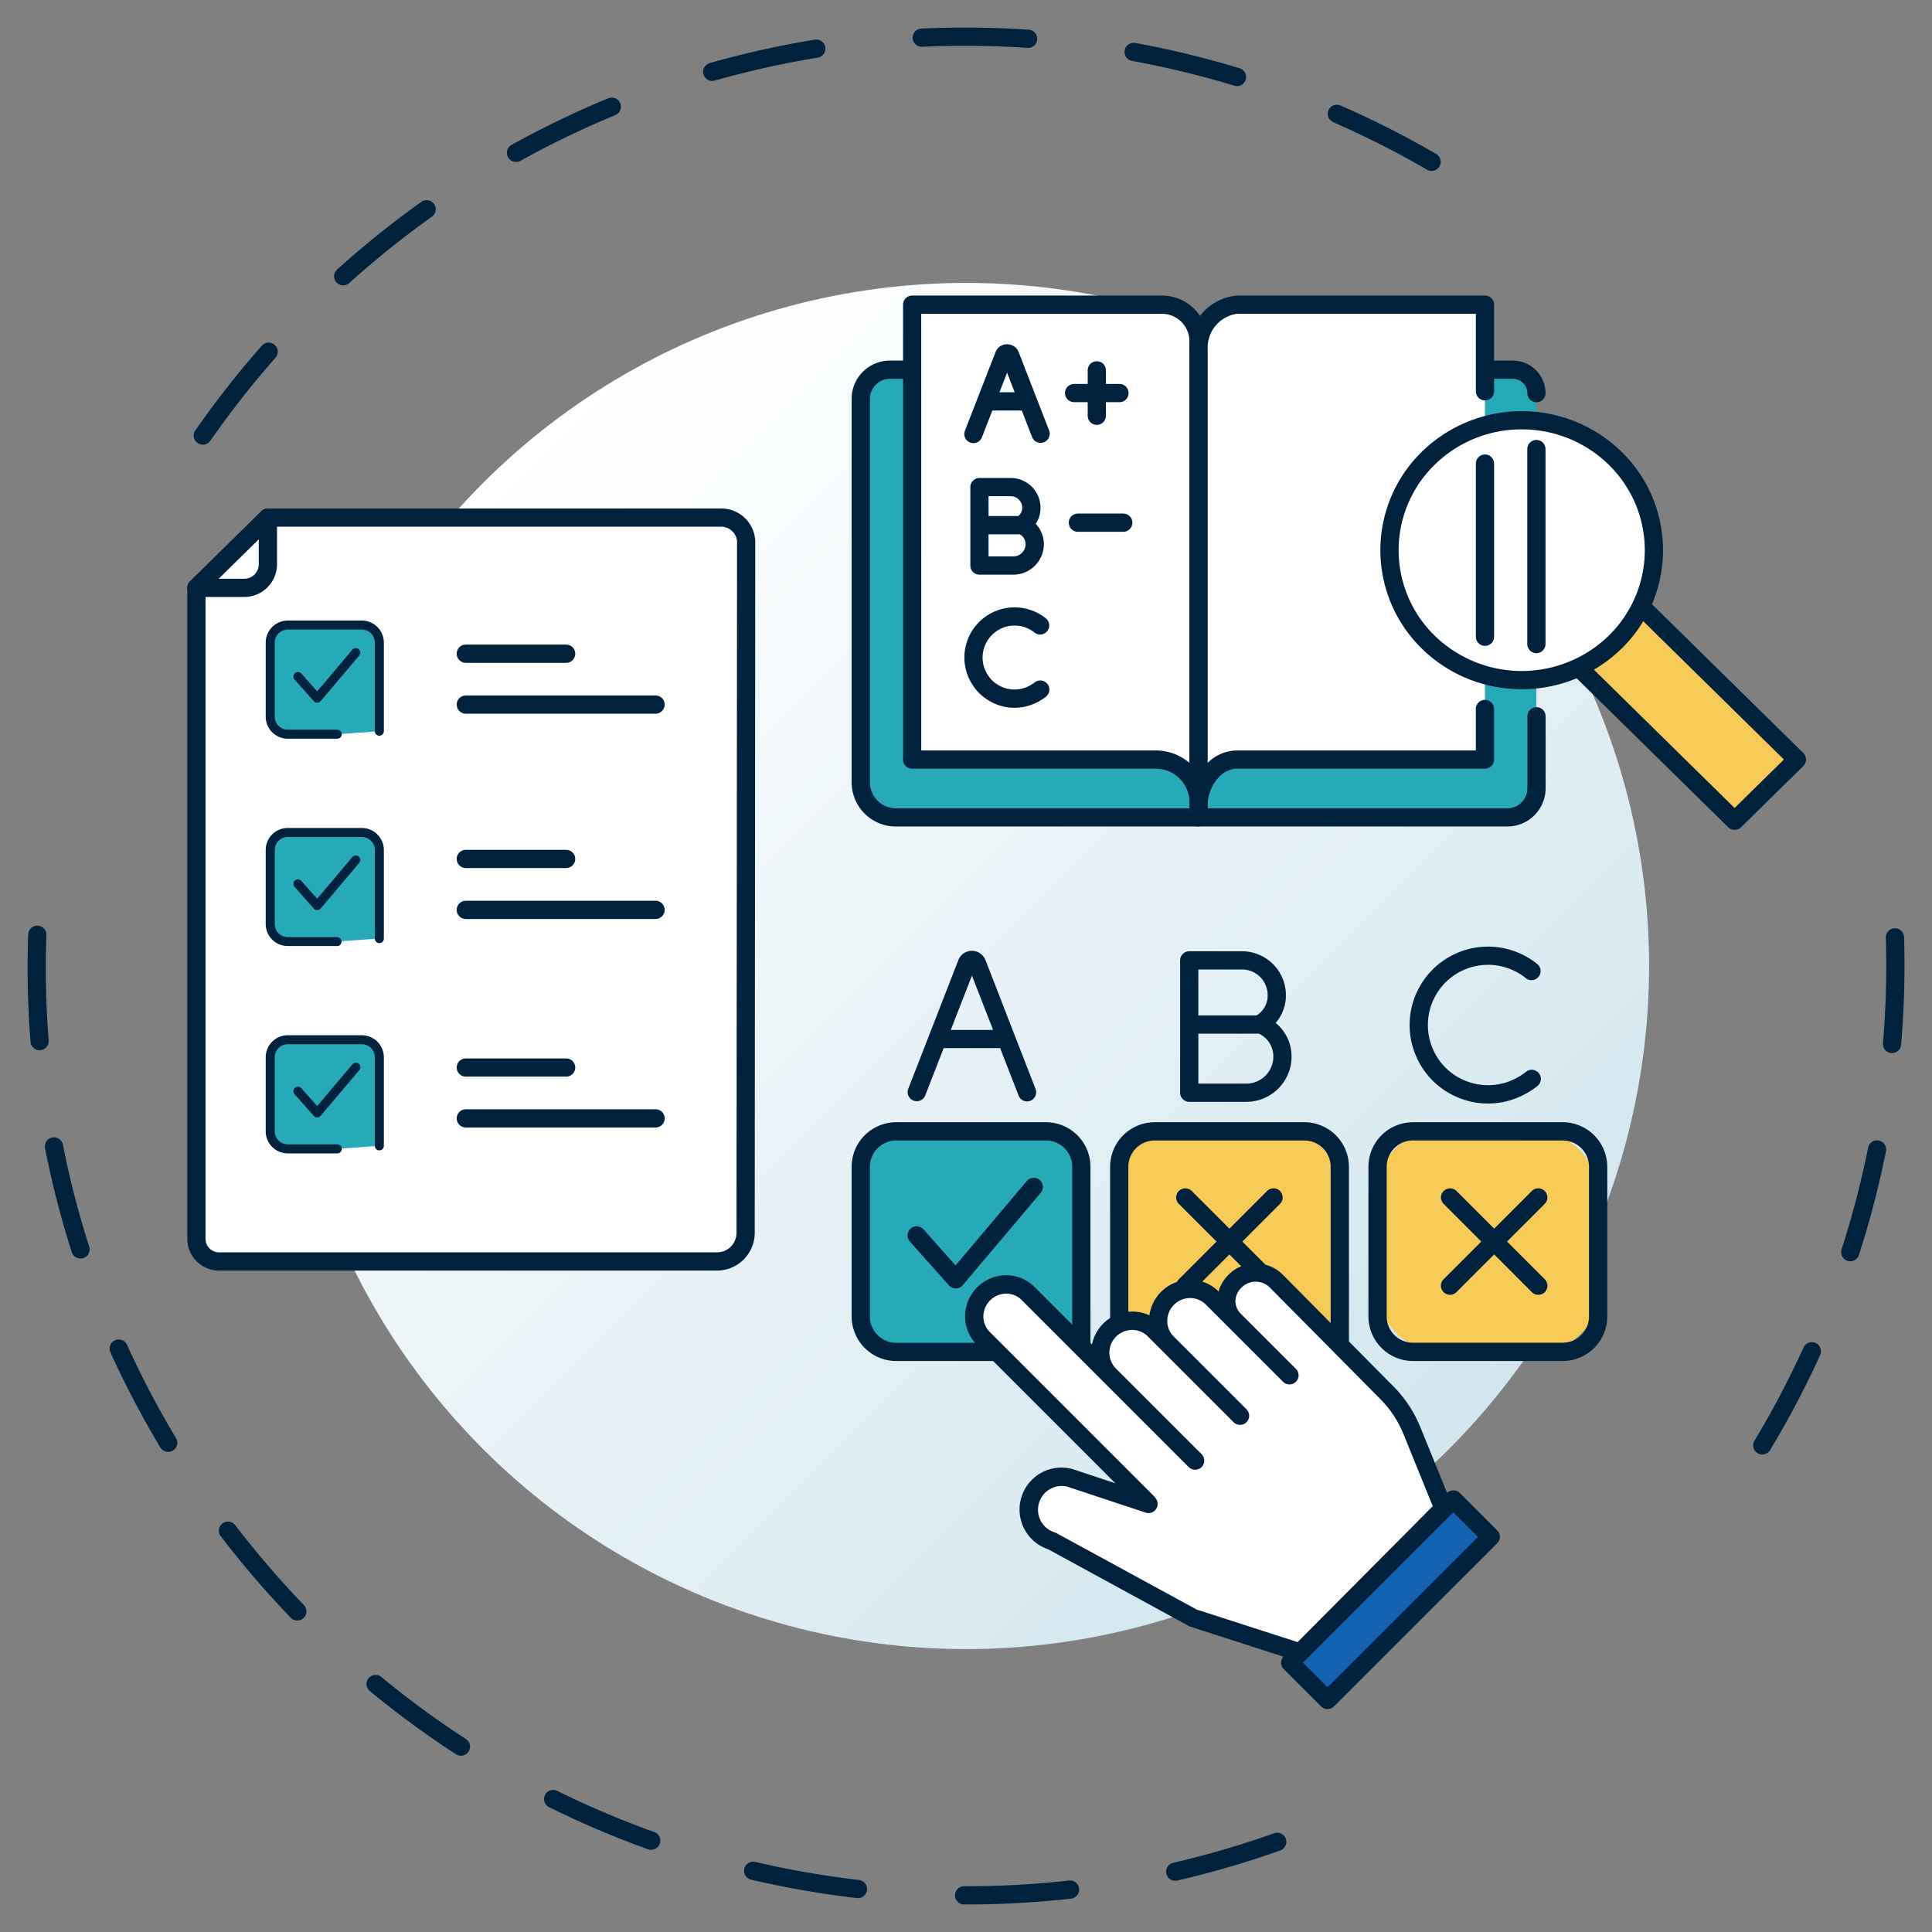 <svg id="Grupo_26712" data-name="Grupo 26712" xmlns="http://www.w3.org/2000/svg" xmlns:xlink="http://www.w3.org/1999/xlink" width="110.251" height="110.252" viewBox="0 0 110.251 110.252">
  <rect x="0" y="0" width="110.251" height="110.252" fill="#808080" stroke="none"/>
  <defs>
    <linearGradient id="linear-gradient" x1="0.5" x2="0.5" y2="1" gradientUnits="objectBoundingBox">
      <stop offset="0" stop-color="#fff"/>
      <stop offset="1" stop-color="#d2e6ee"/>
    </linearGradient>
  </defs>
  <g id="Grupo_26657" data-name="Grupo 26657" transform="translate(100.045 52.989)">
    <path id="Trazado_67499" data-name="Trazado 67499" d="M1807.31,4821.872a.52.52,0,0,1-.445-.788,52.306,52.306,0,0,0,2.8-5.316.52.52,0,0,1,.947.431,53.546,53.546,0,0,1-2.855,5.422A.52.52,0,0,1,1807.31,4821.872Zm5.021-11.026a.521.521,0,0,1-.495-.681,52.511,52.511,0,0,0,1.516-5.813.52.52,0,0,1,1.02.2,53.8,53.8,0,0,1-1.546,5.93A.521.521,0,0,1,1812.331,4810.846Zm2.385-11.88-.044,0a.519.519,0,0,1-.474-.562c.125-1.475.188-2.971.188-4.446,0-.52-.008-1.044-.023-1.561a.52.52,0,1,1,1.039-.031c.016.527.024,1.063.024,1.592,0,1.505-.064,3.03-.192,4.533A.52.52,0,0,1,1814.715,4798.966Z" transform="translate(-1806.79 -4791.86)" fill="#00223d"/>
  </g>
  <g id="Grupo_26658" data-name="Grupo 26658" transform="translate(11.055 1.573)">
    <path id="Trazado_67500" data-name="Trazado 67500" d="M1656.728,4728.661a.52.52,0,0,1-.426-.817,53.5,53.5,0,0,1,3.782-4.82.52.52,0,1,1,.78.687,52.671,52.671,0,0,0-3.708,4.728A.521.521,0,0,1,1656.728,4728.661Zm8.012-9.09a.519.519,0,0,1-.348-.905l.133-.12a54.047,54.047,0,0,1,4.642-3.721.52.52,0,1,1,.6.846,53.212,53.212,0,0,0-4.553,3.649l-.13.117A.52.52,0,0,1,1664.74,4719.571Zm62.108-6.533a.516.516,0,0,1-.261-.071,52.432,52.432,0,0,0-5.361-2.714.52.52,0,0,1,.416-.953,53.37,53.37,0,0,1,5.467,2.768.52.52,0,0,1-.261.97Zm-52.249-.512a.52.52,0,0,1-.252-.975,53.718,53.718,0,0,1,5.52-2.659.52.52,0,0,1,.4.961,52.512,52.512,0,0,0-5.413,2.608A.524.524,0,0,1,1674.6,4712.526Zm41.143-4.328a.509.509,0,0,1-.151-.023,52.381,52.381,0,0,0-5.84-1.416.52.52,0,1,1,.188-1.023,53.459,53.459,0,0,1,5.955,1.444.52.52,0,0,1-.151,1.018Zm-29.944-.295a.52.52,0,0,1-.142-1.02,53.526,53.526,0,0,1,5.98-1.332.52.52,0,1,1,.167,1.026,52.588,52.588,0,0,0-5.864,1.306A.526.526,0,0,1,1685.8,4707.9Zm18.024-1.886h-.035a52.983,52.983,0,0,0-6.008-.063.52.52,0,1,1-.048-1.039,54.154,54.154,0,0,1,6.126.064.52.52,0,0,1-.034,1.039Z" transform="translate(-1656.209 -4704.857)" fill="#00223d"/>
  </g>
  <g id="Grupo_26659" data-name="Grupo 26659" transform="translate(1.57 52.827)">
    <path id="Trazado_67501" data-name="Trazado 67501" d="M1693.772,4847.437h-.164a.52.52,0,0,1,0-1.04h.157a52.552,52.552,0,0,0,5.844-.327.52.52,0,0,1,.116,1.033A53.431,53.431,0,0,1,1693.772,4847.437Zm-6.221-.362-.061,0a54.6,54.6,0,0,1-6.037-1.052.52.52,0,0,1,.236-1.013,53.454,53.454,0,0,0,5.922,1.031.52.52,0,0,1-.06,1.036Zm18.1-.989a.52.52,0,0,1-.116-1.026,52.343,52.343,0,0,0,5.767-1.686.52.52,0,1,1,.349.98,53.463,53.463,0,0,1-5.882,1.719A.506.506,0,0,1,1705.649,4846.085Zm-29.9-1.765a.527.527,0,0,1-.176-.03,53.227,53.227,0,0,1-5.64-2.4.52.52,0,1,1,.461-.932,52.091,52.091,0,0,0,5.53,2.347.52.52,0,0,1-.176,1.01Zm-10.859-5.372a.519.519,0,0,1-.283-.084,53.5,53.5,0,0,1-4.939-3.625.52.52,0,0,1,.662-.8,52.215,52.215,0,0,0,4.842,3.554.52.52,0,0,1-.284.957Zm-9.337-7.716a.516.516,0,0,1-.375-.159c-1.05-1.092-2.068-2.243-3.026-3.423q-.493-.608-.967-1.225a.52.52,0,1,1,.826-.632q.465.606.948,1.2c.94,1.157,1.938,2.287,2.969,3.358a.519.519,0,0,1-.375.88Zm-7.369-9.621a.519.519,0,0,1-.446-.252,53.575,53.575,0,0,1-2.848-5.426.52.52,0,0,1,.947-.43,52.547,52.547,0,0,0,2.793,5.32.521.521,0,0,1-.446.788Zm-5-11.035a.52.52,0,0,1-.5-.362,53.183,53.183,0,0,1-1.528-5.933.52.52,0,0,1,1.021-.2,51.992,51.992,0,0,0,1.5,5.817.52.52,0,0,1-.336.654A.532.532,0,0,1,1643.181,4810.577Zm-2.338-11.887a.52.52,0,0,1-.518-.479c-.11-1.4-.166-2.821-.166-4.227,0-.632.011-1.27.033-1.9a.52.52,0,0,1,1.04.037c-.022.615-.033,1.242-.033,1.862,0,1.378.054,2.773.162,4.145a.519.519,0,0,1-.477.559Z" transform="translate(-1640.159 -4791.585)" fill="#00223d"/>
  </g>
  <circle id="Elipse_2835" data-name="Elipse 2835" cx="38.98" cy="38.98" r="38.98" transform="translate(0 55.126) rotate(-45)" fill="url(#linear-gradient)"/>
  <g id="Grupo_26678" data-name="Grupo 26678" transform="translate(48.599 54.02)">
    <g id="Grupo_26660" data-name="Grupo 26660" transform="translate(0 10.018)">
      <path id="Trazado_67502" data-name="Trazado 67502" d="M1728.354,4824.023h-5.715a2.022,2.022,0,0,1-2.022-2.021v-8.545a2.022,2.022,0,0,1,2.022-2.021h8.546a2.021,2.021,0,0,1,2.021,2.021v10.221Z" transform="translate(-1720.098 -4810.915)" fill="#26aab7"/>
      <path id="Trazado_67503" data-name="Trazado 67503" d="M1727.995,4824.184h-5.715a2.544,2.544,0,0,1-2.541-2.542V4813.1a2.544,2.544,0,0,1,2.541-2.542h8.546a2.545,2.545,0,0,1,2.541,2.542v10.221a.52.52,0,1,1-1.04,0V4813.1a1.5,1.5,0,0,0-1.5-1.5h-8.546a1.5,1.5,0,0,0-1.5,1.5v8.545a1.5,1.5,0,0,0,1.5,1.5h5.715a.52.52,0,0,1,0,1.04Z" transform="translate(-1719.738 -4810.555)" fill="#00223d"/>
    </g>
    <g id="Grupo_26661" data-name="Grupo 26661" transform="translate(14.746 10.018)">
      <path id="Trazado_67504" data-name="Trazado 67504" d="M1745.57,4822.385v-8.929a2.021,2.021,0,0,1,2.021-2.021h8.545a2.021,2.021,0,0,1,2.021,2.021V4823.6Z" transform="translate(-1745.05 -4810.915)" fill="#f5ca56"/>
      <path id="Trazado_67505" data-name="Trazado 67505" d="M1757.8,4823.763a.521.521,0,0,1-.52-.52V4813.1a1.5,1.5,0,0,0-1.5-1.5h-8.545a1.5,1.5,0,0,0-1.5,1.5v8.929a.52.52,0,1,1-1.04,0V4813.1a2.545,2.545,0,0,1,2.541-2.542h8.545a2.545,2.545,0,0,1,2.541,2.542v10.146A.52.52,0,0,1,1757.8,4823.763Z" transform="translate(-1744.69 -4810.555)" fill="#00223d"/>
    </g>
    <g id="Grupo_26662" data-name="Grupo 26662" transform="translate(29.492 10.018)">
      <rect id="Rectángulo_25696" data-name="Rectángulo 25696" width="12.588" height="12.588" rx="3.42" transform="translate(0.52 0.52)" fill="#f5ca56"/>
      <path id="Trazado_67506" data-name="Trazado 67506" d="M1780.729,4824.184h-8.545a2.545,2.545,0,0,1-2.542-2.542V4813.1a2.545,2.545,0,0,1,2.542-2.542h8.545a2.545,2.545,0,0,1,2.541,2.542v8.545A2.545,2.545,0,0,1,1780.729,4824.184Zm-8.545-12.588a1.5,1.5,0,0,0-1.5,1.5v8.545a1.5,1.5,0,0,0,1.5,1.5h8.545a1.5,1.5,0,0,0,1.5-1.5V4813.1a1.5,1.5,0,0,0-1.5-1.5Z" transform="translate(-1769.642 -4810.555)" fill="#00223d"/>
    </g>
    <g id="Grupo_26663" data-name="Grupo 26663" transform="translate(3.195 0.236)">
      <path id="Trazado_67507" data-name="Trazado 67507" d="M1731.962,4802.6a.52.52,0,0,1-.485-.332l-1.052-2.708H1727.2l-1.054,2.708a.52.52,0,0,1-.969-.377l2.854-7.333a.913.913,0,0,1,.178-.295.832.832,0,0,1,1.189-.014.89.89,0,0,1,.2.314l2.847,7.328a.521.521,0,0,1-.485.708Zm-4.355-4.079h2.414l-1.206-3.1Z" transform="translate(-1725.144 -4794.003)" fill="#00223d"/>
    </g>
    <g id="Grupo_26664" data-name="Grupo 26664" transform="translate(18.747 0.264)">
      <path id="Trazado_67508" data-name="Trazado 67508" d="M1755.238,4802.644h-3.259a.52.52,0,0,1-.52-.52v-7.552a.52.52,0,0,1,.52-.521h3.01a2.508,2.508,0,0,1,2.506,2.505,2.379,2.379,0,0,1-.584,1.585,2.482,2.482,0,0,1,.907,1.921A2.584,2.584,0,0,1,1755.238,4802.644Zm-2.739-1.04h2.739a1.543,1.543,0,0,0,1.541-1.541,1.441,1.441,0,0,0-.821-1.309H1752.5Zm0-3.89h3.32a1.328,1.328,0,0,0,.636-1.158,1.466,1.466,0,0,0-1.466-1.465h-2.49Z" transform="translate(-1751.46 -4794.051)" fill="#00223d"/>
    </g>
    <g id="Grupo_26665" data-name="Grupo 26665" transform="translate(31.847)">
      <path id="Trazado_67509" data-name="Trazado 67509" d="M1778.1,4802.556a4.349,4.349,0,0,1-1.717-.343,4.439,4.439,0,0,1-2.416-2.416,4.473,4.473,0,0,1,6.97-5.175.52.52,0,0,1-.66.8,3.434,3.434,0,0,0-5.354,3.963,3.4,3.4,0,0,0,1.867,1.868,3.446,3.446,0,0,0,2.447.065,3.771,3.771,0,0,0,1.036-.577.52.52,0,0,1,.638.822,4.814,4.814,0,0,1-1.32.733A4.36,4.36,0,0,1,1778.1,4802.556Z" transform="translate(-1773.627 -4793.604)" fill="#00223d"/>
    </g>
    <g id="Grupo_26668" data-name="Grupo 26668" transform="translate(18.522 13.794)">
      <g id="Grupo_26666" data-name="Grupo 26666">
        <path id="Trazado_67510" data-name="Trazado 67510" d="M1755.873,4822.258a.518.518,0,0,1-.368-.152l-4.273-4.272a.52.52,0,0,1,.735-.736l4.273,4.273a.52.52,0,0,1-.368.887Z" transform="translate(-1751.08 -4816.946)" fill="#00223d"/>
      </g>
      <g id="Grupo_26667" data-name="Grupo 26667">
        <path id="Trazado_67511" data-name="Trazado 67511" d="M1751.6,4823.021a.52.52,0,0,1-.368-.887l5.035-5.036a.52.52,0,0,1,.735.736l-5.035,5.034A.515.515,0,0,1,1751.6,4823.021Z" transform="translate(-1751.08 -4816.946)" fill="#00223d"/>
      </g>
    </g>
    <g id="Grupo_26671" data-name="Grupo 26671" transform="translate(33.628 13.794)">
      <g id="Grupo_26669" data-name="Grupo 26669">
        <path id="Trazado_67512" data-name="Trazado 67512" d="M1782.2,4823.021a.514.514,0,0,1-.368-.152l-5.035-5.034a.52.52,0,0,1,.735-.736l5.036,5.036a.52.52,0,0,1-.368.887Z" transform="translate(-1776.641 -4816.946)" fill="#00223d"/>
      </g>
      <g id="Grupo_26670" data-name="Grupo 26670">
        <path id="Trazado_67513" data-name="Trazado 67513" d="M1777.161,4823.021a.52.52,0,0,1-.368-.887l5.035-5.036a.52.52,0,1,1,.736.736l-5.036,5.034A.514.514,0,0,1,1777.161,4823.021Z" transform="translate(-1776.641 -4816.946)" fill="#00223d"/>
      </g>
    </g>
    <g id="Grupo_26673" data-name="Grupo 26673" transform="translate(3.19 13.202)">
      <g id="Grupo_26672" data-name="Grupo 26672">
        <path id="Trazado_67514" data-name="Trazado 67514" d="M1727.887,4822.248a.523.523,0,0,1-.389-.174l-2.23-2.507a.52.52,0,0,1,.777-.692l1.832,2.059,4.056-4.805a.52.52,0,1,1,.794.671l-4.443,5.264a.52.52,0,0,1-.391.185Z" transform="translate(-1725.136 -4815.944)" fill="#00223d"/>
      </g>
    </g>
    <g id="Grupo_26677" data-name="Grupo 26677" transform="translate(6.474 18.079)">
      <g id="Grupo_26675" data-name="Grupo 26675">
        <g id="Grupo_26674" data-name="Grupo 26674">
          <path id="Trazado_67515" data-name="Trazado 67515" d="M1758.351,4838.53l-1.8-4.427a6.626,6.626,0,0,0-1.433-2.171l-6.321-6.38a1.661,1.661,0,0,0-2.347.018,1.535,1.535,0,0,0-.017,2.242l3.115,3.115-4.4-4.4a1.81,1.81,0,0,0-2.56,2.56l4.155,4.155-.745-.745-4.155-4.155a1.811,1.811,0,0,0-2.561,2.56l4.9,4.9-9.532-9.533a1.811,1.811,0,0,0-2.56,2.561l9.374,9.373.056.075-4.506-1.493a1.874,1.874,0,0,0-1.006,3.609l8.056,4.395,6.112,1.974Z" transform="translate(-1731.053 -4824.556)" fill="#fff"/>
          <path id="Trazado_67516" data-name="Trazado 67516" d="M1749.816,4846.92a.516.516,0,0,1-.16-.025l-6.112-1.973a.585.585,0,0,1-.089-.039l-8.014-4.372a2.394,2.394,0,0,1,1.337-4.594l.039.011,2.453.813-7.907-7.906a2.275,2.275,0,0,1-.669-1.638,2.351,2.351,0,0,1,2.326-2.327h.018a2.273,2.273,0,0,1,1.62.669l3.277,3.277a2.348,2.348,0,0,1,2.278-1.873h.018a2.291,2.291,0,0,1,.981.217,2.352,2.352,0,0,1,2.306-2.033h.018a2.272,2.272,0,0,1,1.62.669,2.214,2.214,0,0,1,.57-.954,2.183,2.183,0,0,1,3.083-.018l6.323,6.382a7.11,7.11,0,0,1,1.545,2.342l1.8,4.427a.519.519,0,0,1-.113.562l-8.174,8.229A.52.52,0,0,1,1749.816,4846.92Zm-5.906-2.973,5.763,1.86,7.708-7.76-1.668-4.108a6.078,6.078,0,0,0-1.32-2l-6.321-6.38a1.142,1.142,0,0,0-1.61.02,1.1,1.1,0,0,0-.343.761,1.035,1.035,0,0,0,.326.746l3.115,3.115a.52.52,0,1,1-.735.735l-4.4-4.4a1.264,1.264,0,0,0-.9-.365,1.31,1.31,0,0,0-1.294,1.294,1.243,1.243,0,0,0,.365.9l4.156,4.155a.52.52,0,1,1-.736.736l-4.9-4.9a1.235,1.235,0,0,0-.895-.365,1.3,1.3,0,0,0-.911.384,1.28,1.28,0,0,0-.02,1.806l4.9,4.9a.519.519,0,0,1,0,.735.521.521,0,0,1-.735,0l-9.532-9.533a1.244,1.244,0,0,0-.885-.364,1.309,1.309,0,0,0-1.3,1.294,1.24,1.24,0,0,0,.364.895l9.374,9.374a.465.465,0,0,1,.051.059l.055.075a.52.52,0,0,1-.582.8l-4.485-1.486a1.355,1.355,0,0,0-1.634,1.055,1.352,1.352,0,0,0,.925,1.558.52.52,0,0,1,.095.04Z" transform="translate(-1730.693 -4824.196)" fill="#00223d"/>
        </g>
      </g>
      <g id="Grupo_26676" data-name="Grupo 26676" transform="translate(18.034 12.947)">
        <rect id="Rectángulo_25697" data-name="Rectángulo 25697" width="13.172" height="3.013" transform="translate(0.52 9.834) rotate(-45)" fill="#1363b2"/>
        <path id="Trazado_67517" data-name="Trazado 67517" d="M1763.858,4858.589a.519.519,0,0,1-.367-.152l-2.131-2.131a.52.52,0,0,1,0-.735l9.314-9.314a.522.522,0,0,1,.735,0l2.13,2.131a.519.519,0,0,1,0,.735l-9.314,9.313A.519.519,0,0,1,1763.858,4858.589Zm-1.4-2.651,1.4,1.4,8.579-8.578-1.4-1.4Z" transform="translate(-1761.208 -4846.104)" fill="#00223d"/>
      </g>
    </g>
  </g>
  <g id="Grupo_26679" data-name="Grupo 26679" transform="translate(89.576 34.081)">
    <path id="Trazado_67518" data-name="Trazado 67518" d="M1793.512,4760.745l8.89,8.74-3.556,3.5-8.89-8.74Z" transform="translate(-1789.436 -4760.225)" fill="#f5ca56"/>
    <path id="Trazado_67519" data-name="Trazado 67519" d="M1798.487,4773.142a.518.518,0,0,1-.365-.149l-8.891-8.74a.52.52,0,0,1,.729-.742l8.526,8.382,2.814-2.767-8.513-8.37a.52.52,0,0,1,.729-.742l8.89,8.741a.521.521,0,0,1,0,.742l-3.556,3.5A.518.518,0,0,1,1798.487,4773.142Z" transform="translate(-1789.076 -4759.865)" fill="#00223d"/>
  </g>
  <g id="Grupo_26680" data-name="Grupo 26680" transform="translate(48.599 20.576)">
    <path id="Trazado_67520" data-name="Trazado 67520" d="M1759.173,4757.67v4.12a1.668,1.668,0,0,1-1.677,1.648h-34.863a2.006,2.006,0,0,1-2.017-1.983V4739.54a1.668,1.668,0,0,1,1.677-1.648h35.517a1.35,1.35,0,0,1,1.362,1.338Z" transform="translate(-1720.098 -4737.372)" fill="#26aab7"/>
    <path id="Trazado_67521" data-name="Trazado 67521" d="M1757.137,4763.6h-34.863a2.522,2.522,0,0,1-2.536-2.5V4739.18a2.185,2.185,0,0,1,2.2-2.167h35.518a1.873,1.873,0,0,1,1.882,1.858.52.52,0,0,1-1.04,0,.832.832,0,0,0-.842-.819h-35.518a1.144,1.144,0,0,0-1.156,1.127V4761.1a1.482,1.482,0,0,0,1.5,1.462h34.863a1.144,1.144,0,0,0,1.156-1.128v-4.121a.52.52,0,0,1,1.04,0v4.121A2.185,2.185,0,0,1,1757.137,4763.6Z" transform="translate(-1719.738 -4737.012)" fill="#00223d"/>
  </g>
  <g id="Grupo_26681" data-name="Grupo 26681" transform="translate(51.533 16.867)">
    <path id="Trazado_67522" data-name="Trazado 67522" d="M1741.926,4760.872V4733.7a2.1,2.1,0,0,0-2.017-2.085h-14.327v25.958h13.906a2.444,2.444,0,0,1,2.438,2.354Z" transform="translate(-1725.062 -4731.097)" fill="#fff"/>
    <path id="Trazado_67523" data-name="Trazado 67523" d="M1741.566,4761.031a.52.52,0,0,1-.52-.52v-.943a1.927,1.927,0,0,0-1.918-1.833h-13.906a.52.52,0,0,1-.519-.52v-25.958a.52.52,0,0,1,.519-.52h14.328a2.606,2.606,0,0,1,2.537,2.606v27.169A.52.52,0,0,1,1741.566,4761.031Zm-15.825-4.336h13.386a2.984,2.984,0,0,1,1.918.707v-24.059a1.572,1.572,0,0,0-1.5-1.565h-13.807Z" transform="translate(-1724.702 -4730.737)" fill="#00223d"/>
  </g>
  <g id="Grupo_26682" data-name="Grupo 26682" transform="translate(67.877 16.867)">
    <path id="Trazado_67524" data-name="Trazado 67524" d="M1769.583,4736.561v-4.944h-14.142a2.46,2.46,0,0,0-2.2,2.563v26.011a2.512,2.512,0,0,1,2.2-2.615h14.142v-21.014Z" transform="translate(-1752.718 -4731.097)" fill="#fff"/>
    <path id="Trazado_67525" data-name="Trazado 67525" d="M1752.878,4760.35a.52.52,0,0,1-.52-.52v-26.011a2.969,2.969,0,0,1,2.723-3.083h14.142a.52.52,0,0,1,.52.52v4.944a.52.52,0,0,1-1.04,0v-4.424h-13.622a1.948,1.948,0,0,0-1.682,2.042V4757.4a2.424,2.424,0,0,1,1.682-.706H1768.7v-2.364a.52.52,0,1,1,1.04,0v2.884a.52.52,0,0,1-.52.52h-14.142c-.963,0-1.682,1.106-1.682,2.1A.52.52,0,0,1,1752.878,4760.35Z" transform="translate(-1752.358 -4730.737)" fill="#00223d"/>
  </g>
  <g id="Grupo_26683" data-name="Grupo 26683" transform="translate(78.773 23.464)">
    <path id="Trazado_67526" data-name="Trazado 67526" d="M1784.554,4744.944a7.33,7.33,0,0,1,0,10.489,7.635,7.635,0,0,1-10.668,0,7.329,7.329,0,0,1,0-10.489A7.635,7.635,0,0,1,1784.554,4744.944Z" transform="translate(-1771.156 -4742.256)" fill="#fff"/>
    <path id="Trazado_67527" data-name="Trazado 67527" d="M1778.86,4757.764a8.108,8.108,0,0,1-5.7-2.317,7.849,7.849,0,0,1,0-11.231,8.166,8.166,0,0,1,11.4,0,7.85,7.85,0,0,1,0,11.23A8.109,8.109,0,0,1,1778.86,4757.764Zm0-14.827a7.064,7.064,0,0,0-4.969,2.021,6.809,6.809,0,0,0,0,9.748,7.121,7.121,0,0,0,9.939,0,6.808,6.808,0,0,0,0-9.747A7.064,7.064,0,0,0,1778.859,4742.938Z" transform="translate(-1770.796 -4741.899)" fill="#00223d"/>
  </g>
  <g id="Grupo_26684" data-name="Grupo 26684" transform="translate(55.036 19.646)">
    <path id="Trazado_67528" data-name="Trazado 67528" d="M1734.977,4741.066a.519.519,0,0,1-.485-.332l-.589-1.515h-1.679l-.59,1.515a.52.52,0,1,1-.969-.376l1.734-4.456a.778.778,0,0,1,.148-.244.716.716,0,0,1,1.018-.014.73.73,0,0,1,.167.263l1.729,4.45a.519.519,0,0,1-.485.708Zm-2.348-2.886h.87l-.435-1.119Z" transform="translate(-1730.63 -4735.44)" fill="#00223d"/>
  </g>
  <g id="Grupo_26685" data-name="Grupo 26685" transform="translate(55.373 27.277)">
    <path id="Trazado_67529" data-name="Trazado 67529" d="M1733.652,4753.867h-1.931a.52.52,0,0,1-.52-.52v-4.476a.52.52,0,0,1,.52-.52h1.784a1.7,1.7,0,0,1,1.7,1.7,1.635,1.635,0,0,1-.273.916,1.676,1.676,0,0,1,.464,1.162A1.743,1.743,0,0,1,1733.652,4753.867Zm-1.411-1.04h1.411a.7.7,0,0,0,.7-.7.645.645,0,0,0-.328-.563h-1.785Zm0-2.306h1.691a.573.573,0,0,0,.229-.474.657.657,0,0,0-.657-.657h-1.264Z" transform="translate(-1731.201 -4748.351)" fill="#00223d"/>
  </g>
  <g id="Grupo_26686" data-name="Grupo 26686" transform="translate(55.035 34.66)">
    <path id="Trazado_67530" data-name="Trazado 67530" d="M1733.492,4766.575a2.784,2.784,0,0,1-1.1-.221,3.051,3.051,0,0,1-.917-.609,3.1,3.1,0,0,1-.626-.933,2.862,2.862,0,0,1,4.46-3.314.52.52,0,0,1-.66.8,1.819,1.819,0,0,0-2.447.121,1.82,1.82,0,0,0-.4,1.981,2.052,2.052,0,0,0,.4.606,2,2,0,0,0,.59.388,1.816,1.816,0,0,0,1.3.035,2.044,2.044,0,0,0,.555-.31.52.52,0,0,1,.638.821,3.035,3.035,0,0,1-.84.467A2.813,2.813,0,0,1,1733.492,4766.575Z" transform="translate(-1730.628 -4760.845)" fill="#00223d"/>
  </g>
  <g id="Grupo_26687" data-name="Grupo 26687" transform="translate(62.07 20.616)">
    <path id="Trazado_67531" data-name="Trazado 67531" d="M1743.052,4740.71a.52.52,0,0,1-.52-.52V4737.6a.52.52,0,0,1,1.04,0v2.589A.52.52,0,0,1,1743.052,4740.71Z" transform="translate(-1742.532 -4737.081)" fill="#00223d"/>
  </g>
  <g id="Grupo_26688" data-name="Grupo 26688" transform="translate(60.775 21.91)">
    <path id="Trazado_67532" data-name="Trazado 67532" d="M1743.451,4740.311h-2.589a.52.52,0,0,1,0-1.04h2.589a.52.52,0,0,1,0,1.04Z" transform="translate(-1740.342 -4739.271)" fill="#00223d"/>
  </g>
  <g id="Grupo_26689" data-name="Grupo 26689" transform="translate(60.992 29.307)">
    <path id="Trazado_67533" data-name="Trazado 67533" d="M1743.817,4752.827h-2.589a.52.52,0,0,1,0-1.04h2.589a.52.52,0,1,1,0,1.04Z" transform="translate(-1740.709 -4751.787)" fill="#00223d"/>
  </g>
  <g id="Grupo_26690" data-name="Grupo 26690" transform="translate(84.221 25.932)">
    <path id="Trazado_67534" data-name="Trazado 67534" d="M1780.535,4757a.519.519,0,0,1-.52-.519V4746.6a.52.52,0,0,1,1.04,0v9.889A.519.519,0,0,1,1780.535,4757Z" transform="translate(-1780.015 -4746.076)" fill="#00223d"/>
  </g>
  <g id="Grupo_26691" data-name="Grupo 26691" transform="translate(87.155 25.108)">
    <path id="Trazado_67535" data-name="Trazado 67535" d="M1785.5,4756.846a.52.52,0,0,1-.52-.521V4745.2a.52.52,0,0,1,1.04,0v11.124A.521.521,0,0,1,1785.5,4756.846Z" transform="translate(-1784.979 -4744.681)" fill="#00223d"/>
  </g>
  <g id="Grupo_26692" data-name="Grupo 26692" transform="translate(10.689 29.016)">
    <path id="Trazado_67536" data-name="Trazado 67536" d="M1687.839,4753.512a1.432,1.432,0,0,0-1.453-1.337h-25.839l-4.079,4.011v37.159a1.292,1.292,0,0,0,1.3,1.281h28.407a1.631,1.631,0,0,0,1.632-1.63Z" transform="translate(-1655.948 -4751.655)" fill="#fff"/>
    <path id="Trazado_67537" data-name="Trazado 67537" d="M1685.818,4794.786h-28.407a1.814,1.814,0,0,1-1.823-1.8v-37.159a.52.52,0,0,1,.155-.371l4.08-4.011a.52.52,0,0,1,.364-.149h25.839a1.943,1.943,0,0,1,1.973,1.857l-.03,39.484A2.155,2.155,0,0,1,1685.818,4794.786Zm-29.19-38.742v36.94a.773.773,0,0,0,.783.761h28.407a1.113,1.113,0,0,0,1.112-1.111l.03-39.483a.915.915,0,0,0-.933-.816H1660.4Z" transform="translate(-1655.589 -4751.295)" fill="#00223d"/>
  </g>
  <g id="Grupo_26693" data-name="Grupo 26693" transform="translate(10.688 29.016)">
    <path id="Trazado_67538" data-name="Trazado 67538" d="M1660.548,4752.175v2.674a1.348,1.348,0,0,1-1.36,1.336h-2.72Z" transform="translate(-1655.948 -4751.655)" fill="#fff"/>
    <path id="Trazado_67539" data-name="Trazado 67539" d="M1658.827,4756.346h-2.719a.519.519,0,0,1-.365-.89l4.08-4.012a.52.52,0,0,1,.885.371v2.674A1.871,1.871,0,0,1,1658.827,4756.346Zm-1.449-1.04h1.449a.83.83,0,0,0,.84-.817v-1.434Z" transform="translate(-1655.588 -4751.295)" fill="#00223d"/>
  </g>
  <g id="Grupo_26694" data-name="Grupo 26694" transform="translate(26.063 51.403)">
    <path id="Trazado_67540" data-name="Trazado 67540" d="M1692.951,4790.217h-10.827a.52.52,0,0,1,0-1.04h10.827a.52.52,0,0,1,0,1.04Z" transform="translate(-1681.604 -4789.177)" fill="#00223d"/>
  </g>
  <g id="Grupo_26695" data-name="Grupo 26695" transform="translate(26.063 48.501)">
    <path id="Trazado_67541" data-name="Trazado 67541" d="M1687.847,4785.3h-5.723a.52.52,0,1,1,0-1.04h5.723a.52.52,0,1,1,0,1.04Z" transform="translate(-1681.604 -4784.265)" fill="#00223d"/>
  </g>
  <g id="Grupo_26696" data-name="Grupo 26696" transform="translate(26.063 39.688)">
    <path id="Trazado_67542" data-name="Trazado 67542" d="M1692.951,4770.393h-10.827a.52.52,0,1,1,0-1.04h10.827a.52.52,0,1,1,0,1.04Z" transform="translate(-1681.604 -4769.353)" fill="#00223d"/>
  </g>
  <g id="Grupo_26697" data-name="Grupo 26697" transform="translate(26.063 36.785)">
    <path id="Trazado_67543" data-name="Trazado 67543" d="M1687.847,4765.48h-5.723a.52.52,0,0,1,0-1.041h5.723a.52.52,0,0,1,0,1.041Z" transform="translate(-1681.604 -4764.44)" fill="#00223d"/>
  </g>
  <g id="Grupo_26698" data-name="Grupo 26698" transform="translate(26.063 63.302)">
    <path id="Trazado_67544" data-name="Trazado 67544" d="M1692.951,4810.35h-10.827a.52.52,0,0,1,0-1.04h10.827a.52.52,0,0,1,0,1.04Z" transform="translate(-1681.604 -4809.31)" fill="#00223d"/>
  </g>
  <g id="Grupo_26699" data-name="Grupo 26699" transform="translate(26.063 60.399)">
    <path id="Trazado_67545" data-name="Trazado 67545" d="M1687.847,4805.438h-5.723a.52.52,0,1,1,0-1.04h5.723a.52.52,0,1,1,0,1.04Z" transform="translate(-1681.604 -4804.398)" fill="#00223d"/>
  </g>
  <g id="Grupo_26703" data-name="Grupo 26703" transform="translate(15.163 59.073)">
    <g id="Grupo_26700" data-name="Grupo 26700">
      <path id="Trazado_67546" data-name="Trazado 67546" d="M1667.422,4808.817h-2.827a1,1,0,0,1-1-1v-4.227a1,1,0,0,1,1-1h4.227a1,1,0,0,1,1,1v5.056Z" transform="translate(-1663.338 -4802.333)" fill="#26aab7"/>
      <path id="Trazado_67547" data-name="Trazado 67547" d="M1667.244,4808.9h-2.827a1.258,1.258,0,0,1-1.257-1.257v-4.227a1.259,1.259,0,0,1,1.257-1.257h4.227a1.259,1.259,0,0,1,1.258,1.257v5.056a.257.257,0,0,1-.515,0v-5.056a.744.744,0,0,0-.743-.743h-4.227a.743.743,0,0,0-.742.743v4.227a.743.743,0,0,0,.742.742h2.827a.257.257,0,0,1,0,.515Z" transform="translate(-1663.16 -4802.155)" fill="#00223d"/>
    </g>
    <g id="Grupo_26702" data-name="Grupo 26702" transform="translate(1.578 1.576)">
      <g id="Grupo_26701" data-name="Grupo 26701">
        <path id="Trazado_67548" data-name="Trazado 67548" d="M1667.191,4807.939a.258.258,0,0,1-.192-.086l-1.1-1.24a.257.257,0,1,1,.385-.342l.906,1.019,2.006-2.377a.257.257,0,1,1,.393.331l-2.2,2.6a.259.259,0,0,1-.193.092Z" transform="translate(-1665.83 -4804.821)" fill="#00223d"/>
      </g>
    </g>
  </g>
  <g id="Grupo_26707" data-name="Grupo 26707" transform="translate(15.163 47.244)">
    <g id="Grupo_26704" data-name="Grupo 26704">
      <path id="Trazado_67549" data-name="Trazado 67549" d="M1667.422,4788.8h-2.827a1,1,0,0,1-1-1v-4.228a1,1,0,0,1,1-1h4.227a1,1,0,0,1,1,1v5.056Z" transform="translate(-1663.338 -4782.316)" fill="#26aab7"/>
      <path id="Trazado_67550" data-name="Trazado 67550" d="M1667.244,4788.879h-2.827a1.258,1.258,0,0,1-1.257-1.257V4783.4a1.258,1.258,0,0,1,1.257-1.257h4.227a1.259,1.259,0,0,1,1.258,1.257v5.056a.257.257,0,0,1-.515,0V4783.4a.744.744,0,0,0-.743-.742h-4.227a.743.743,0,0,0-.742.742v4.228a.742.742,0,0,0,.742.742h2.827a.258.258,0,0,1,0,.515Z" transform="translate(-1663.16 -4782.138)" fill="#00223d"/>
    </g>
    <g id="Grupo_26706" data-name="Grupo 26706" transform="translate(1.578 1.575)">
      <g id="Grupo_26705" data-name="Grupo 26705">
        <path id="Trazado_67551" data-name="Trazado 67551" d="M1667.191,4787.922a.257.257,0,0,1-.192-.086l-1.1-1.241a.257.257,0,0,1,.385-.341l.906,1.018,2.006-2.377a.257.257,0,0,1,.393.332l-2.2,2.6a.256.256,0,0,1-.193.092Z" transform="translate(-1665.83 -4784.804)" fill="#00223d"/>
      </g>
    </g>
  </g>
  <g id="Grupo_26711" data-name="Grupo 26711" transform="translate(15.163 35.414)">
    <g id="Grupo_26708" data-name="Grupo 26708">
      <path id="Trazado_67552" data-name="Trazado 67552" d="M1667.422,4768.783h-2.827a1,1,0,0,1-1-1v-4.227a1,1,0,0,1,1-1h4.227a1,1,0,0,1,1,1v5.056Z" transform="translate(-1663.338 -4762.299)" fill="#26aab7"/>
      <path id="Trazado_67553" data-name="Trazado 67553" d="M1667.244,4768.862h-2.827a1.258,1.258,0,0,1-1.257-1.257v-4.228a1.259,1.259,0,0,1,1.257-1.257h4.227a1.259,1.259,0,0,1,1.258,1.257v5.056a.257.257,0,0,1-.515,0v-5.056a.744.744,0,0,0-.743-.742h-4.227a.743.743,0,0,0-.742.742v4.228a.743.743,0,0,0,.742.743h2.827a.257.257,0,0,1,0,.514Z" transform="translate(-1663.16 -4762.121)" fill="#00223d"/>
    </g>
    <g id="Grupo_26710" data-name="Grupo 26710" transform="translate(1.578 1.575)">
      <g id="Grupo_26709" data-name="Grupo 26709">
        <path id="Trazado_67554" data-name="Trazado 67554" d="M1667.191,4767.9a.258.258,0,0,1-.192-.086l-1.1-1.24a.257.257,0,0,1,.385-.342l.906,1.019,2.006-2.377a.257.257,0,1,1,.393.332l-2.2,2.6a.261.261,0,0,1-.193.091Z" transform="translate(-1665.83 -4764.787)" fill="#00223d"/>
      </g>
    </g>
  </g>
</svg>
